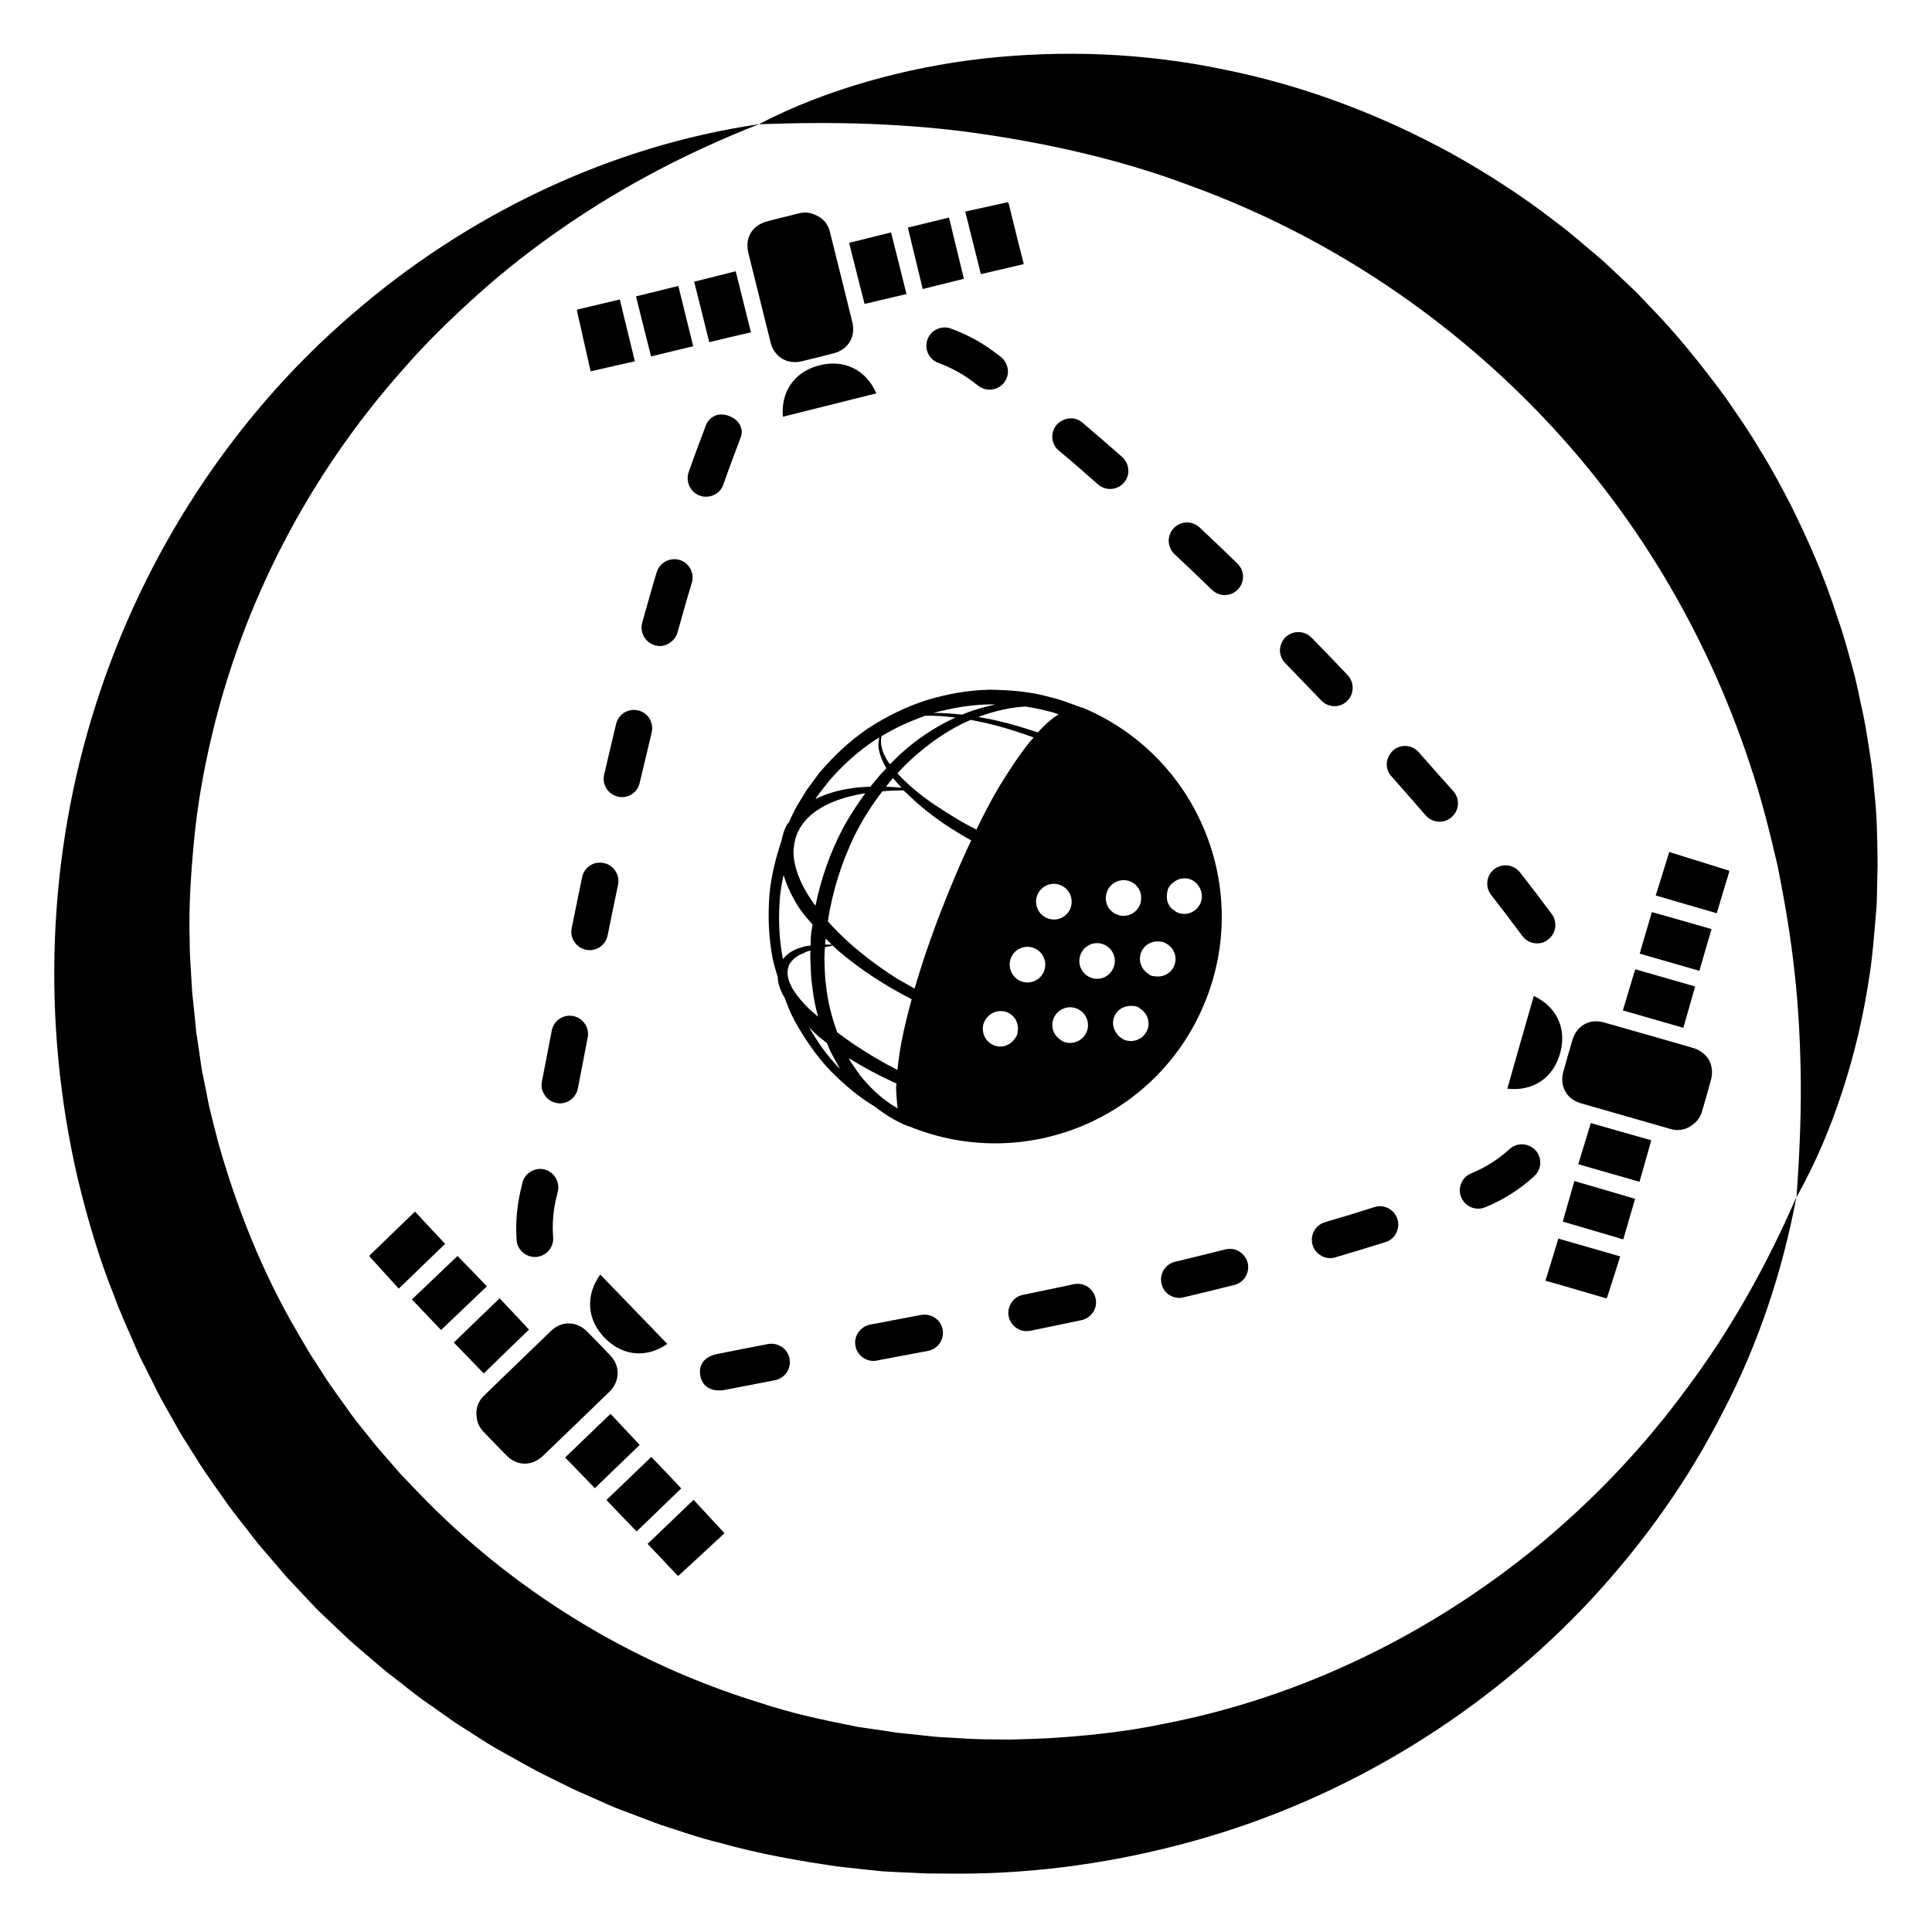 <?xml version="1.0" encoding="utf-8"?>
<!-- Generator: Adobe Illustrator 28.1.0, SVG Export Plug-In . SVG Version: 6.00 Build 0)  -->
<svg version="1.1" id="Livello_6" xmlns="http://www.w3.org/2000/svg" xmlns:xlink="http://www.w3.org/1999/xlink" x="0px" y="0px"
	 viewBox="0 0 100 100" style="enable-background:new 0 0 100 100;" xml:space="preserve">
<g>
	<path d="M79.7,79.93c-5.67,4.68-12.38,7.92-19.39,9.28c-1.75,0.37-3.52,0.58-5.29,0.71c-0.89,0.07-1.77,0.09-2.66,0.12
		c-0.89-0.01-1.77,0-2.66-0.07c-0.44-0.03-0.88-0.04-1.32-0.08l-1.32-0.14l-0.66-0.07l-0.65-0.1l-1.31-0.19
		c-1.73-0.34-3.45-0.7-5.12-1.26c-6.71-2.06-12.85-5.85-17.69-10.9l-0.91-0.95l-0.86-0.99c-0.14-0.17-0.29-0.33-0.43-0.5l-0.41-0.51
		c-0.27-0.34-0.55-0.68-0.81-1.03c-0.5-0.72-1.04-1.41-1.5-2.15c-0.23-0.37-0.48-0.73-0.71-1.1l-0.66-1.13
		c-1.76-3.02-3.07-6.3-4.03-9.68c-0.21-0.85-0.46-1.7-0.61-2.56c-0.08-0.43-0.18-0.86-0.26-1.29l-0.19-1.31l-0.1-0.65l-0.06-0.66
		l-0.14-1.32l-0.08-1.32c-0.02-0.44-0.06-0.88-0.05-1.33c-0.06-1.77,0.06-3.54,0.23-5.31c0.17-1.77,0.48-3.53,0.89-5.26
		c1.62-6.95,5.03-13.57,9.93-19.07c1.2-1.39,2.54-2.68,3.92-3.92c1.39-1.24,2.86-2.39,4.41-3.45c3.09-2.13,6.48-3.9,10.08-5.31
		c-7.66,1.12-15.09,4.64-21.14,9.91C12.07,21.58,7.44,28.65,4.95,36.5c-2.51,7.85-2.81,16.41-0.92,24.53
		C4.52,63.05,5.1,65.06,5.88,67c0.35,0.98,0.8,1.93,1.21,2.89c0.21,0.48,0.46,0.94,0.69,1.41c0.23,0.47,0.46,0.94,0.72,1.39
		l0.77,1.37c0.26,0.45,0.56,0.89,0.83,1.33c0.54,0.89,1.17,1.73,1.77,2.59c0.31,0.42,0.64,0.83,0.96,1.24l0.48,0.62
		c0.16,0.2,0.34,0.4,0.51,0.6l1.02,1.19l1.07,1.14l0.54,0.57l0.57,0.54l1.14,1.08l1.19,1.02l0.6,0.51l0.62,0.48
		c0.41,0.32,0.82,0.65,1.24,0.96l1.28,0.9c0.42,0.31,0.86,0.59,1.31,0.87c0.44,0.28,0.88,0.57,1.33,0.83
		c0.92,0.5,1.81,1.04,2.76,1.49c0.47,0.23,0.93,0.47,1.41,0.69l1.43,0.63c0.47,0.22,0.96,0.4,1.45,0.58
		c0.49,0.18,0.97,0.38,1.47,0.55c0.99,0.32,1.98,0.67,2.99,0.91c2.01,0.57,4.06,0.93,6.12,1.23l1.55,0.17l0.77,0.08l0.78,0.04
		L48,96.97c0.52,0.01,1.04,0,1.55,0.01c4.14,0.01,8.27-0.59,12.23-1.69c7.94-2.2,15.13-6.65,20.6-12.52
		c1.36-1.48,2.63-3.03,3.77-4.66c1.15-1.63,2.17-3.34,3.06-5.09c1.82-3.5,3.06-7.26,3.77-11.06c-1.54,3.55-3.41,6.88-5.66,9.89
		C85.11,74.87,82.53,77.58,79.7,79.93z"/>
	<path d="M97.03,41.15c-0.05-0.52-0.09-1.04-0.16-1.56c-0.07-0.52-0.16-1.04-0.24-1.55c-0.08-0.52-0.18-1.03-0.3-1.55
		c-0.11-0.51-0.21-1.03-0.34-1.54c-0.28-1.01-0.54-2.04-0.9-3.03c-0.64-2.02-1.49-3.96-2.44-5.86c-0.49-0.94-0.99-1.88-1.56-2.78
		c-0.53-0.92-1.15-1.79-1.75-2.67c-1.26-1.71-2.59-3.38-4.09-4.9l-0.55-0.58l-0.58-0.55l-1.16-1.09c-0.82-0.68-1.61-1.4-2.47-2.03
		c-1.68-1.31-3.48-2.46-5.33-3.5c-3.72-2.04-7.73-3.55-11.85-4.37c-4.11-0.86-8.33-1.01-12.41-0.56c-2.04,0.23-4.05,0.63-6,1.19
		c-1.95,0.56-3.84,1.28-5.62,2.21c2-0.07,3.96-0.09,5.89-0.01c1.93,0.08,3.83,0.24,5.7,0.52c3.73,0.55,7.35,1.39,10.76,2.68
		c6.85,2.49,12.94,6.52,17.9,11.62c4.97,5.11,8.74,11.35,11.03,18.27c0.59,1.73,1.03,3.51,1.45,5.31c0.36,1.81,0.68,3.66,0.88,5.54
		c0.21,1.88,0.3,3.78,0.32,5.71c0.01,1.93-0.08,3.89-0.22,5.89c0.98-1.75,1.77-3.61,2.39-5.54c0.63-1.93,1.09-3.93,1.39-5.96
		c0.16-1.02,0.23-2.04,0.32-3.07c0.06-0.52,0.06-1.03,0.07-1.55c0.01-0.52,0.03-1.04,0.02-1.56C97.16,43.23,97.15,42.18,97.03,41.15
		z"/>
	<path d="M56.04,36.63c-0.02-0.01-0.04,0-0.06-0.01c-0.05-0.02-0.09-0.03-0.14-0.05c-0.48-0.17-0.96-0.37-1.47-0.48
		c-1-0.29-2.08-0.38-3.16-0.39c-1.09,0.02-2.18,0.22-3.25,0.54c-1.06,0.34-2.08,0.84-3.03,1.46c-0.94,0.64-1.78,1.43-2.52,2.3
		l-0.51,0.69c-0.18,0.22-0.31,0.49-0.47,0.73c-0.25,0.38-0.42,0.75-0.59,1.13c-0.03,0.04-0.06,0.07-0.09,0.11
		c-0.15,0.25-0.24,0.55-0.3,0.86c-0.3,0.89-0.53,1.81-0.62,2.74c-0.09,1.14-0.05,2.28,0.17,3.39c0.07,0.32,0.17,0.63,0.26,0.94
		c0,0.04,0,0.08,0,0.11c0.04,0.28,0.13,0.53,0.25,0.77c0.03,0.06,0.07,0.11,0.1,0.17c0.15,0.39,0.3,0.79,0.5,1.16
		c0.53,0.96,1.15,1.87,1.89,2.64c0.7,0.7,1.44,1.34,2.27,1.83c0.51,0.4,1.07,0.75,1.65,0.99c0.05,0.02,0.1,0.03,0.16,0.05
		c5.95,2.42,12.75-0.38,15.24-6.32C64.83,46.02,62.02,39.14,56.04,36.63z M41.04,51.2c-0.22-0.38-0.36-0.79-0.23-1.15L40.82,50h0
		c0,0,0.02-0.06,0.04-0.09l0.08-0.12c0.03-0.04,0.07-0.07,0.1-0.11c0.04-0.04,0.07-0.07,0.11-0.1c0.09-0.06,0.17-0.13,0.27-0.17
		c0.1-0.04,0.2-0.09,0.3-0.14c0.07-0.03,0.15-0.05,0.23-0.07c-0.01,0.12-0.01,0.25-0.01,0.37c0.03,0.48,0.02,0.98,0.1,1.46
		c0.05,0.53,0.16,1.06,0.3,1.59c-0.14-0.13-0.3-0.25-0.44-0.38C41.57,51.92,41.27,51.57,41.04,51.2z M41.35,42.96
		c0.17-0.32,0.42-0.61,0.7-0.84c0.57-0.46,1.25-0.71,1.86-0.88c0.31-0.08,0.6-0.14,0.88-0.18c-0.43,0.58-0.83,1.19-1.19,1.87
		c-0.62,1.18-1.1,2.52-1.39,3.95c-0.08-0.1-0.16-0.21-0.23-0.32c-0.53-0.78-0.9-1.65-0.91-2.46C41.09,43.69,41.16,43.32,41.35,42.96
		z M46.06,39.56c-0.32-0.44-0.45-0.84-0.46-1.13c-0.01-0.14,0.01-0.25,0.03-0.32c0,0,0,0,0-0.01c0.72-0.43,1.48-0.78,2.26-1.05
		c0.46-0.02,1,0.02,1.56,0.09c-0.96,0.44-1.94,1.06-2.86,1.9C46.41,39.21,46.24,39.39,46.06,39.56
		C46.07,39.57,46.06,39.56,46.06,39.56z M47.15,41.27c0.57,0.54,1.27,1.09,2.08,1.61c0.33,0.21,0.68,0.42,1.04,0.62
		c-0.37,0.78-0.72,1.57-1.05,2.38c-0.73,1.76-1.38,3.56-1.88,5.29c-0.29-0.17-0.59-0.33-0.88-0.5c-0.89-0.56-1.74-1.19-2.5-1.87
		c-0.39-0.35-0.77-0.73-1.11-1.11c0.24-1.6,0.73-3.09,1.39-4.46c0.41-0.82,0.9-1.58,1.43-2.27c0.39-0.04,0.72-0.05,0.94-0.05
		c0.07,0,0.1,0,0.15,0C46.89,41.02,47.02,41.14,47.15,41.27z M60.28,48.79c0.01,0,0.02,0.01,0.03,0.02
		c0.45,0.21,0.66,0.73,0.46,1.19c-0.17,0.4-0.59,0.6-1,0.53c-0.07-0.01-0.14-0.01-0.21-0.04c-0.05-0.02-0.09-0.06-0.13-0.09
		c-0.37-0.24-0.53-0.7-0.36-1.12c0.16-0.38,0.53-0.58,0.92-0.55C60.09,48.74,60.19,48.75,60.28,48.79z M51.43,54.1
		c-0.35-0.15-0.55-0.48-0.56-0.83c0-0.13,0.02-0.25,0.07-0.38c0.01-0.02,0.03-0.04,0.04-0.06c0.22-0.42,0.72-0.61,1.16-0.43
		c0.39,0.16,0.59,0.56,0.54,0.95c-0.01,0.08-0.02,0.17-0.05,0.25c-0.02,0.05-0.06,0.09-0.09,0.14C52.3,54.11,51.85,54.27,51.43,54.1
		z M59,46.84c-0.2,0.47-0.74,0.69-1.2,0.49c-0.47-0.19-0.69-0.73-0.49-1.2c0,0,0-0.01,0-0.01c0.2-0.47,0.74-0.69,1.21-0.49
		c0.3,0.13,0.49,0.4,0.54,0.7C59.07,46.51,59.07,46.68,59,46.84z M55.03,53.91c-0.05-0.02-0.08-0.05-0.12-0.08
		c-0.38-0.23-0.55-0.7-0.37-1.13c0.2-0.47,0.74-0.69,1.21-0.49c0.47,0.2,0.69,0.74,0.49,1.21c-0.1,0.24-0.3,0.41-0.52,0.5
		C55.5,54,55.26,54.01,55.03,53.91z M55.4,47.03c-0.2,0.47-0.74,0.69-1.21,0.49c-0.47-0.2-0.69-0.74-0.49-1.21
		c0.2-0.47,0.74-0.69,1.2-0.49C55.38,46.02,55.59,46.56,55.4,47.03z M52.33,49.57c0.2-0.47,0.74-0.69,1.21-0.49
		c0.47,0.2,0.69,0.74,0.49,1.21c-0.2,0.47-0.74,0.69-1.21,0.49C52.36,50.58,52.14,50.04,52.33,49.57z M56.43,50.59
		c-0.47-0.2-0.69-0.74-0.49-1.21c0.2-0.47,0.74-0.69,1.2-0.49c0.47,0.2,0.69,0.74,0.49,1.2C57.43,50.57,56.9,50.79,56.43,50.59z
		 M57.68,52.61c0.16-0.39,0.57-0.59,0.98-0.54c0.08,0.01,0.15,0.01,0.23,0.05c0.05,0.02,0.09,0.06,0.13,0.09
		c0.37,0.24,0.53,0.7,0.36,1.11c-0.2,0.47-0.74,0.69-1.21,0.49c-0.04-0.01-0.06-0.04-0.09-0.06c-0.13-0.07-0.23-0.17-0.3-0.28
		C57.61,53.22,57.55,52.9,57.68,52.61z M46.42,56.95c0.01,0.15,0.02,0.29,0.04,0.42c-0.6-0.35-1.12-0.78-1.59-1.3
		c-0.15-0.18-0.32-0.34-0.45-0.55l-0.4-0.58l-0.09-0.17c0.75,0.46,1.52,0.88,2.31,1.24c0.05,0.02,0.11,0.04,0.16,0.07
		c0,0.08-0.02,0.16-0.02,0.24C46.39,56.53,46.4,56.74,46.42,56.95z M62.14,46.74c-0.2,0.47-0.74,0.69-1.2,0.49
		c-0.07-0.03-0.13-0.08-0.19-0.13c-0.04-0.03-0.09-0.05-0.12-0.09c-0.08-0.09-0.15-0.19-0.19-0.3c-0.03-0.07-0.03-0.14-0.04-0.22
		c-0.01-0.07-0.01-0.13,0-0.2c0.01-0.07,0.02-0.15,0.04-0.22c0.01-0.02,0-0.04,0.01-0.05c0.06-0.14,0.16-0.25,0.27-0.34
		c0.04-0.03,0.09-0.06,0.13-0.09c0.14-0.08,0.29-0.13,0.46-0.13c0.11,0,0.23,0.02,0.34,0.07c0.14,0.06,0.25,0.15,0.34,0.26
		C62.2,46.05,62.28,46.41,62.14,46.74z M54.2,36.8c0.2,0.04,0.4,0.1,0.59,0.17c-0.4,0.26-0.75,0.58-1.07,0.94
		c-0.73-0.24-1.44-0.46-2.12-0.61c-0.33-0.08-0.65-0.13-0.97-0.19c0.89-0.33,1.72-0.5,2.44-0.54C53.46,36.63,53.83,36.7,54.2,36.8z
		 M51.54,37.55c0.63,0.16,1.29,0.38,1.96,0.62c-0.08,0.09-0.15,0.18-0.23,0.27c-0.54,0.67-1.03,1.43-1.52,2.22
		c-0.43,0.72-0.83,1.49-1.21,2.28c-0.35-0.18-0.69-0.36-1-0.55c-0.8-0.48-1.52-0.95-2.11-1.44c-0.38-0.31-0.71-0.62-0.98-0.92
		c0.18-0.19,0.36-0.39,0.54-0.56c1.05-1,2.17-1.75,3.25-2.21C50.66,37.34,51.09,37.43,51.54,37.55z M46.66,40.77
		c-0.02,0-0.02,0-0.04,0c-0.18-0.02-0.45-0.04-0.76-0.05c0.12-0.15,0.24-0.31,0.36-0.45C46.36,40.43,46.5,40.6,46.66,40.77z
		 M43.51,49.31c0.82,0.69,1.72,1.31,2.65,1.85c0.34,0.2,0.68,0.38,1.03,0.56c-0.21,0.75-0.39,1.5-0.53,2.21
		c-0.09,0.5-0.16,0.98-0.21,1.45c-0.82-0.42-1.61-0.89-2.36-1.4c-0.25-0.17-0.5-0.36-0.75-0.54c-0.3-0.81-0.51-1.65-0.59-2.49
		c-0.07-0.46-0.06-0.92-0.08-1.38c0-0.18,0.02-0.37,0.03-0.55c0.12-0.02,0.24-0.04,0.36-0.06l0-0.07c-0.12,0-0.23,0-0.35,0
		c0-0.1,0.02-0.2,0.03-0.31C42.99,48.83,43.23,49.09,43.51,49.31z M51.24,36.46c0.09,0,0.19,0,0.28,0.01
		c-0.46,0.09-0.93,0.22-1.43,0.4c-0.09,0.04-0.19,0.08-0.29,0.12c-0.53-0.06-1.03-0.09-1.48-0.09
		C49.29,36.64,50.27,36.47,51.24,36.46z M42.42,41.05l0.5-0.64c0.71-0.82,1.52-1.55,2.41-2.13c0.06-0.04,0.13-0.07,0.19-0.11
		c-0.02,0.07-0.04,0.15-0.05,0.27c-0.03,0.31,0.09,0.77,0.38,1.27c0.01,0.02,0.02,0.03,0.03,0.05c-0.29,0.3-0.56,0.62-0.83,0.96
		c-0.37,0.01-0.77,0.04-1.22,0.12c-0.33,0.06-0.68,0.14-1.04,0.27c-0.19,0.07-0.39,0.15-0.58,0.25
		C42.27,41.25,42.34,41.15,42.42,41.05z M40.38,46.33c0.04-0.35,0.1-0.7,0.18-1.04c0.18,0.6,0.46,1.17,0.8,1.7
		c0.21,0.31,0.46,0.59,0.7,0.87c-0.01,0.09-0.03,0.18-0.05,0.28c-0.04,0.24-0.05,0.48-0.05,0.72c0,0.03,0,0.05,0,0.08
		c-0.11,0.02-0.22,0.02-0.32,0.05c-0.12,0.04-0.24,0.07-0.36,0.11c-0.12,0.04-0.23,0.11-0.34,0.17c-0.06,0.03-0.11,0.07-0.16,0.12
		c-0.05,0.04-0.11,0.08-0.15,0.13l-0.1,0.12c0-0.02-0.01-0.04-0.02-0.07C40.31,48.5,40.28,47.41,40.38,46.33z M43.31,55.15
		c-0.56-0.59-1.02-1.27-1.44-1.98c0.2,0.19,0.39,0.4,0.61,0.57c0.11,0.08,0.21,0.16,0.32,0.25c0.09,0.21,0.17,0.43,0.29,0.63
		l0.37,0.67l0.04,0.06C43.44,55.28,43.37,55.22,43.31,55.15z"/>
	<path d="M47.68,68.06l-2.64,0.5c-0.25,0.05-0.46,0.19-0.61,0.4s-0.2,0.46-0.15,0.71c0.08,0.45,0.48,0.77,0.93,0.77
		c0.06,0,0.12,0,0.18-0.02l2.65-0.5c0.51-0.1,0.85-0.6,0.75-1.11C48.69,68.3,48.2,67.97,47.68,68.06z"/>
	<path d="M35.07,32.73c0.24-0.86,0.48-1.72,0.74-2.57c0.15-0.5-0.14-1.03-0.64-1.18c-0.5-0.14-1.03,0.14-1.18,0.64
		c-0.26,0.86-0.5,1.73-0.75,2.61c-0.14,0.5,0.16,1.03,0.66,1.17c0.08,0.02,0.17,0.04,0.25,0.04C34.58,33.43,34.95,33.14,35.07,32.73
		z"/>
	<path d="M36.24,25.66c0.1,0.04,0.21,0.05,0.31,0.05c0.4,0,0.76-0.25,0.89-0.63c0.29-0.83,0.6-1.66,0.89-2.42l0.03-0.08
		c0.08-0.24,0.05-0.77-0.6-1.04c-0.65-0.26-1.05,0.12-1.19,0.39c-0.32,0.83-0.63,1.67-0.93,2.52
		C35.48,24.95,35.74,25.49,36.24,25.66z"/>
	<path d="M62.73,30.53c0.18,0.17,0.41,0.27,0.66,0.27c0.26,0,0.5-0.1,0.68-0.29c0.18-0.18,0.27-0.42,0.27-0.67s-0.11-0.49-0.29-0.67
		c-0.65-0.63-1.31-1.26-1.96-1.87c-0.38-0.36-0.98-0.34-1.34,0.04c-0.36,0.38-0.34,0.98,0.04,1.34
		C61.44,29.29,62.08,29.9,62.73,30.53z"/>
	<path d="M39.74,69.57c-0.9,0.17-1.78,0.34-2.65,0.52c0,0-1.02,0.16-0.84,1.12c0.18,0.95,1.22,0.74,1.22,0.74
		c0.86-0.17,1.74-0.34,2.64-0.51c0.25-0.05,0.46-0.19,0.61-0.4c0.14-0.21,0.19-0.46,0.15-0.71c-0.05-0.25-0.19-0.47-0.4-0.61
		C40.24,69.57,39.99,69.52,39.74,69.57z"/>
	<path d="M27.68,65.06l0.07,0c0.25-0.02,0.48-0.13,0.65-0.33c0.17-0.19,0.25-0.44,0.23-0.69c-0.01-0.16-0.02-0.32-0.02-0.48
		c0-0.58,0.07-1.15,0.23-1.75l0.04-0.17c0.1-0.51-0.23-1.01-0.74-1.12c-0.51-0.1-1.01,0.24-1.11,0.74l-0.03,0.13
		c-0.18,0.72-0.28,1.45-0.28,2.18c0,0.21,0.01,0.42,0.02,0.62C26.77,64.67,27.19,65.06,27.68,65.06z"/>
	<path d="M28.8,57.09c0.06,0.01,0.12,0.02,0.18,0.02c0.45,0,0.84-0.32,0.93-0.77l0.51-2.64c0.1-0.51-0.24-1.01-0.75-1.11
		c-0.52-0.1-1.01,0.24-1.11,0.75l-0.51,2.64c-0.05,0.25,0,0.5,0.15,0.71C28.33,56.9,28.55,57.04,28.8,57.09z"/>
	<path d="M30.33,49.16c0.06,0.01,0.13,0.02,0.19,0.02c0.45,0,0.84-0.32,0.93-0.76c0.18-0.87,0.35-1.75,0.54-2.63
		c0.05-0.25,0-0.5-0.14-0.71c-0.14-0.21-0.35-0.36-0.6-0.41c-0.25-0.05-0.5-0.01-0.71,0.13c-0.21,0.14-0.36,0.35-0.41,0.6
		c-0.18,0.89-0.36,1.77-0.54,2.64C29.49,48.55,29.82,49.05,30.33,49.16z"/>
	<path d="M33.73,37.92c0.06-0.25,0.02-0.5-0.11-0.72s-0.34-0.37-0.59-0.43c-0.51-0.12-1.02,0.19-1.14,0.7
		c-0.21,0.88-0.42,1.76-0.62,2.63c-0.12,0.51,0.21,1.02,0.71,1.13c0.07,0.02,0.14,0.03,0.21,0.03c0.44,0,0.83-0.31,0.92-0.74
		C33.32,39.66,33.52,38.79,33.73,37.92z"/>
	<path d="M78.81,59.23c-0.26-0.01-0.49,0.08-0.68,0.25c-0.58,0.53-1.24,0.95-1.98,1.25c-0.48,0.2-0.72,0.75-0.52,1.24
		c0.15,0.36,0.49,0.59,0.88,0.59c0.12,0,0.24-0.02,0.36-0.07c0.95-0.39,1.8-0.93,2.55-1.62c0.38-0.35,0.41-0.96,0.05-1.34
		C79.3,59.35,79.06,59.24,78.81,59.23z"/>
	<path d="M73.43,38.93c-0.17-0.19-0.4-0.3-0.65-0.32c-0.25-0.01-0.5,0.07-0.68,0.24s-0.3,0.4-0.32,0.65s0.07,0.5,0.24,0.68
		c0.6,0.68,1.19,1.35,1.77,2.02c0.18,0.21,0.44,0.33,0.72,0.33c0.23,0,0.45-0.08,0.62-0.23c0.19-0.17,0.31-0.39,0.33-0.65
		c0.02-0.25-0.06-0.5-0.23-0.69C74.63,40.3,74.04,39.62,73.43,38.93z"/>
	<path d="M49.23,17.01c-0.24-0.09-0.49-0.08-0.72,0.02c-0.23,0.1-0.41,0.29-0.5,0.53c-0.09,0.24-0.08,0.49,0.02,0.72
		c0.1,0.23,0.29,0.41,0.53,0.5c0.65,0.24,1.24,0.56,1.75,0.94l0.34,0.26c0.17,0.12,0.36,0.19,0.57,0.19c0.3,0,0.58-0.14,0.76-0.38
		c0.15-0.2,0.22-0.45,0.18-0.7c-0.04-0.25-0.17-0.47-0.37-0.63l-0.35-0.26C50.79,17.71,50.04,17.31,49.23,17.01z"/>
	<path d="M71.86,62.54c-0.23-0.12-0.48-0.14-0.72-0.06c-0.84,0.27-1.7,0.53-2.56,0.78c-0.5,0.15-0.79,0.67-0.64,1.18
		c0.12,0.4,0.49,0.68,0.91,0.68c0.09,0,0.18-0.01,0.27-0.04c0.87-0.26,1.74-0.52,2.6-0.79c0.24-0.08,0.44-0.24,0.55-0.47
		s0.14-0.48,0.06-0.72C72.25,62.86,72.09,62.66,71.86,62.54z"/>
	<path d="M78.8,48.45c0.18,0.24,0.46,0.38,0.76,0.38c0.2,0,0.4-0.06,0.56-0.19c0.42-0.31,0.51-0.91,0.2-1.33
		c-0.52-0.7-1.07-1.42-1.65-2.16c-0.32-0.41-0.92-0.48-1.33-0.16c-0.41,0.32-0.48,0.92-0.16,1.33
		C77.75,47.05,78.29,47.76,78.8,48.45z"/>
	<path d="M56.83,25.07c0.17,0.15,0.4,0.24,0.63,0.24c0.27,0,0.53-0.12,0.71-0.32c0.17-0.19,0.25-0.43,0.23-0.69
		c-0.02-0.25-0.13-0.48-0.32-0.65c-0.69-0.61-1.38-1.2-2.05-1.77c-0.19-0.17-0.43-0.25-0.69-0.22c-0.25,0.02-0.48,0.14-0.65,0.33
		c-0.16,0.19-0.24,0.44-0.22,0.69c0.02,0.25,0.14,0.48,0.33,0.64C55.48,23.88,56.15,24.47,56.83,25.07z"/>
	<path d="M56.29,66.6c-0.21-0.14-0.46-0.18-0.71-0.13c-0.88,0.19-1.76,0.37-2.63,0.55c-0.25,0.05-0.46,0.19-0.6,0.41
		c-0.14,0.21-0.19,0.46-0.14,0.71c0.09,0.44,0.48,0.76,0.93,0.76c0.06,0,0.12-0.01,0.19-0.02c0.88-0.18,1.76-0.36,2.65-0.55
		c0.51-0.11,0.84-0.61,0.73-1.12C56.65,66.95,56.51,66.74,56.29,66.6z"/>
	<path d="M69.07,36.55c0.24,0,0.48-0.09,0.65-0.26c0.38-0.36,0.39-0.96,0.04-1.34c-0.62-0.65-1.24-1.3-1.88-1.95
		c-0.36-0.37-0.96-0.38-1.34-0.02c-0.18,0.18-0.28,0.41-0.29,0.67c0,0.25,0.09,0.49,0.27,0.67c0.62,0.64,1.25,1.29,1.86,1.93
		C68.56,36.44,68.81,36.55,69.07,36.55z"/>
	<path d="M63.42,64.67c-0.87,0.22-1.73,0.43-2.6,0.64c-0.51,0.12-0.82,0.63-0.7,1.14c0.1,0.43,0.48,0.73,0.92,0.73
		c0.07,0,0.15-0.01,0.22-0.03c0.88-0.21,1.76-0.42,2.63-0.64c0.51-0.13,0.81-0.64,0.69-1.15C64.44,64.85,63.93,64.54,63.42,64.67z"
		/>
	<path d="M33.52,79.91c0.51,0.54,1.03,1.09,1.55,1.64c0.02,0,0.04,0,0.06,0c0.81-0.74,1.61-1.49,2.37-2.19
		c-0.59-0.64-1.11-1.2-1.6-1.73C35.11,78.39,34.32,79.14,33.52,79.91z"/>
	<path d="M21.48,62.71c-0.12,0.12-1.69,1.63-2.35,2.27c0,0.02,0,0.04,0,0.06c0.51,0.56,1.01,1.11,1.51,1.66
		c0.87-0.84,1.66-1.6,2.4-2.32C22.53,63.84,22.01,63.29,21.48,62.71z"/>
	<path d="M31.58,70.15c-0.39-0.41-0.78-0.82-1.18-1.22c-0.54-0.55-1.32-0.58-1.87-0.05c-1.17,1.12-2.33,2.25-3.49,3.37
		c-0.26,0.25-0.37,0.57-0.38,0.84c-0.01,0.44,0.11,0.74,0.35,1c0.4,0.41,0.79,0.83,1.2,1.24c0.57,0.57,1.33,0.57,1.91,0.01
		c1.15-1.1,2.29-2.21,3.43-3.31C32.1,71.48,32.11,70.7,31.58,70.15z"/>
	<path d="M31.38,69.33c0.92,0.88,2.13,0.95,3.16,0.23c-1.15-1.19-2.31-2.39-3.47-3.59C30.32,67,30.32,68.32,31.38,69.33z"/>
	<path d="M33.71,75.41c-0.77,0.74-1.56,1.5-2.32,2.23c0.52,0.55,1.05,1.1,1.56,1.63c0.78-0.75,1.56-1.51,2.31-2.23
		C34.75,76.49,34.22,75.94,33.71,75.41z"/>
	<path d="M31.6,73.18c-0.79,0.76-1.58,1.52-2.35,2.26c0.51,0.52,1.03,1.06,1.54,1.59c0.77-0.75,1.56-1.51,2.32-2.24
		C32.6,74.24,32.08,73.69,31.6,73.18z"/>
	<path d="M27.38,68.82c-0.51-0.55-1.02-1.09-1.52-1.62c-0.8,0.77-1.59,1.53-2.37,2.29c0.51,0.53,1.04,1.07,1.55,1.6
		C25.81,70.34,26.6,69.57,27.38,68.82z"/>
	<path d="M23.68,65.01c-0.78,0.74-1.57,1.5-2.36,2.25c0.51,0.53,1.02,1.07,1.51,1.58c0.81-0.77,1.6-1.53,2.37-2.26
		C24.7,66.05,24.17,65.51,23.68,65.01z"/>
	<path d="M86.4,44.1c-0.26,0.83-0.48,1.56-0.7,2.25c1.05,0.31,2.1,0.61,3.16,0.92c0.21-0.72,0.43-1.44,0.65-2.16
		c-0.01-0.02-0.02-0.03-0.03-0.05C88.43,44.73,87.39,44.41,86.4,44.1z"/>
	<path d="M79.99,66.29c0.17,0.04,2.26,0.65,3.14,0.91c0.02-0.01,0.03-0.02,0.05-0.03c0.23-0.72,0.46-1.43,0.68-2.14
		c-1.16-0.33-2.21-0.64-3.2-0.92C80.45,64.82,80.22,65.54,79.99,66.29z"/>
	<path d="M87.6,54.23c-1.53-0.44-3.06-0.88-4.58-1.31c-0.74-0.21-1.42,0.17-1.63,0.91c-0.16,0.54-0.32,1.08-0.47,1.63
		c-0.21,0.74,0.16,1.43,0.89,1.64c1.55,0.45,3.11,0.89,4.67,1.34c0.35,0.1,0.68,0.04,0.92-0.09c0.38-0.21,0.59-0.47,0.69-0.8
		c0.16-0.55,0.32-1.1,0.47-1.66C88.76,55.11,88.38,54.46,87.6,54.23z"/>
	<path d="M79.39,51.55c-0.46,1.59-0.92,3.2-1.37,4.8c1.27,0.15,2.41-0.51,2.76-1.94C81.08,53.16,80.53,52.09,79.39,51.55z"/>
	<path d="M88.59,48.09c-1.04-0.3-2.08-0.6-3.09-0.88c-0.21,0.72-0.42,1.44-0.63,2.15c1.03,0.3,2.08,0.6,3.09,0.89
		C88.17,49.52,88.38,48.79,88.59,48.09z"/>
	<path d="M87.74,51.06c-1.04-0.3-2.09-0.6-3.1-0.89C84.42,50.9,84.2,51.62,84,52.3c1.05,0.3,2.11,0.61,3.13,0.9
		C87.33,52.5,87.54,51.77,87.74,51.06z"/>
	<path d="M81.69,60.26c1.06,0.3,2.12,0.61,3.17,0.91c0.2-0.71,0.41-1.43,0.61-2.15c-1.03-0.29-2.09-0.59-3.13-0.89
		C82.12,58.85,81.9,59.56,81.69,60.26z"/>
	<path d="M80.89,63.23c1.03,0.3,2.08,0.61,3.13,0.92c0.21-0.7,0.41-1.42,0.61-2.1c-1.07-0.32-2.13-0.62-3.14-0.92
		C81.28,61.84,81.08,62.56,80.89,63.23z"/>
	<path d="M32.86,18.7c-0.26-1.06-0.52-2.12-0.78-3.2c-0.73,0.17-1.46,0.35-2.19,0.52c-0.01,0.02-0.02,0.03-0.03,0.05
		c0.24,1.07,0.48,2.14,0.71,3.15C31.42,19.02,32.16,18.86,32.86,18.7z"/>
	<path d="M52.99,13.67c-0.05-0.17-0.57-2.28-0.79-3.17c-0.02-0.01-0.03-0.02-0.05-0.03c-0.74,0.16-1.47,0.32-2.19,0.48
		c0.29,1.17,0.56,2.24,0.81,3.24C51.49,14.02,52.22,13.85,52.99,13.67z"/>
	<path d="M39.89,17.74c0.19,0.74,0.86,1.14,1.61,0.96c0.55-0.13,1.1-0.27,1.64-0.41c0.75-0.19,1.16-0.85,0.98-1.6
		c-0.38-1.57-0.78-3.14-1.17-4.71c-0.09-0.36-0.31-0.61-0.54-0.75c-0.38-0.22-0.7-0.28-1.04-0.19c-0.56,0.14-1.12,0.27-1.67,0.42
		c-0.78,0.21-1.16,0.86-0.96,1.65C39.12,14.66,39.51,16.2,39.89,17.74z"/>
	<path d="M42.3,18.94c-1.23,0.36-1.88,1.37-1.78,2.63c1.61-0.4,3.23-0.81,4.84-1.21C44.85,19.18,43.71,18.53,42.3,18.94z"/>
	<path d="M35.88,17.92c-0.26-1.04-0.52-2.1-0.77-3.12c-0.73,0.18-1.47,0.36-2.19,0.54c0.26,1.05,0.52,2.1,0.78,3.11
		C34.43,18.27,35.16,18.09,35.88,17.92z"/>
	<path d="M38.87,17.2c-0.27-1.06-0.53-2.13-0.79-3.16c-0.7,0.18-1.44,0.36-2.15,0.54c0.26,1.05,0.53,2.1,0.78,3.13
		C37.45,17.53,38.18,17.36,38.87,17.2z"/>
	<path d="M46.92,15.22c-0.27-1.07-0.53-2.14-0.8-3.19c-0.71,0.18-1.44,0.36-2.17,0.54c0.26,1.04,0.53,2.11,0.8,3.16
		C45.48,15.56,46.21,15.39,46.92,15.22z"/>
	<path d="M49.89,14.43c-0.25-1.04-0.51-2.11-0.77-3.17c-0.71,0.17-1.44,0.35-2.13,0.52c0.26,1.09,0.52,2.15,0.77,3.18
		C48.49,14.78,49.22,14.6,49.89,14.43z"/>
</g>
</svg>
